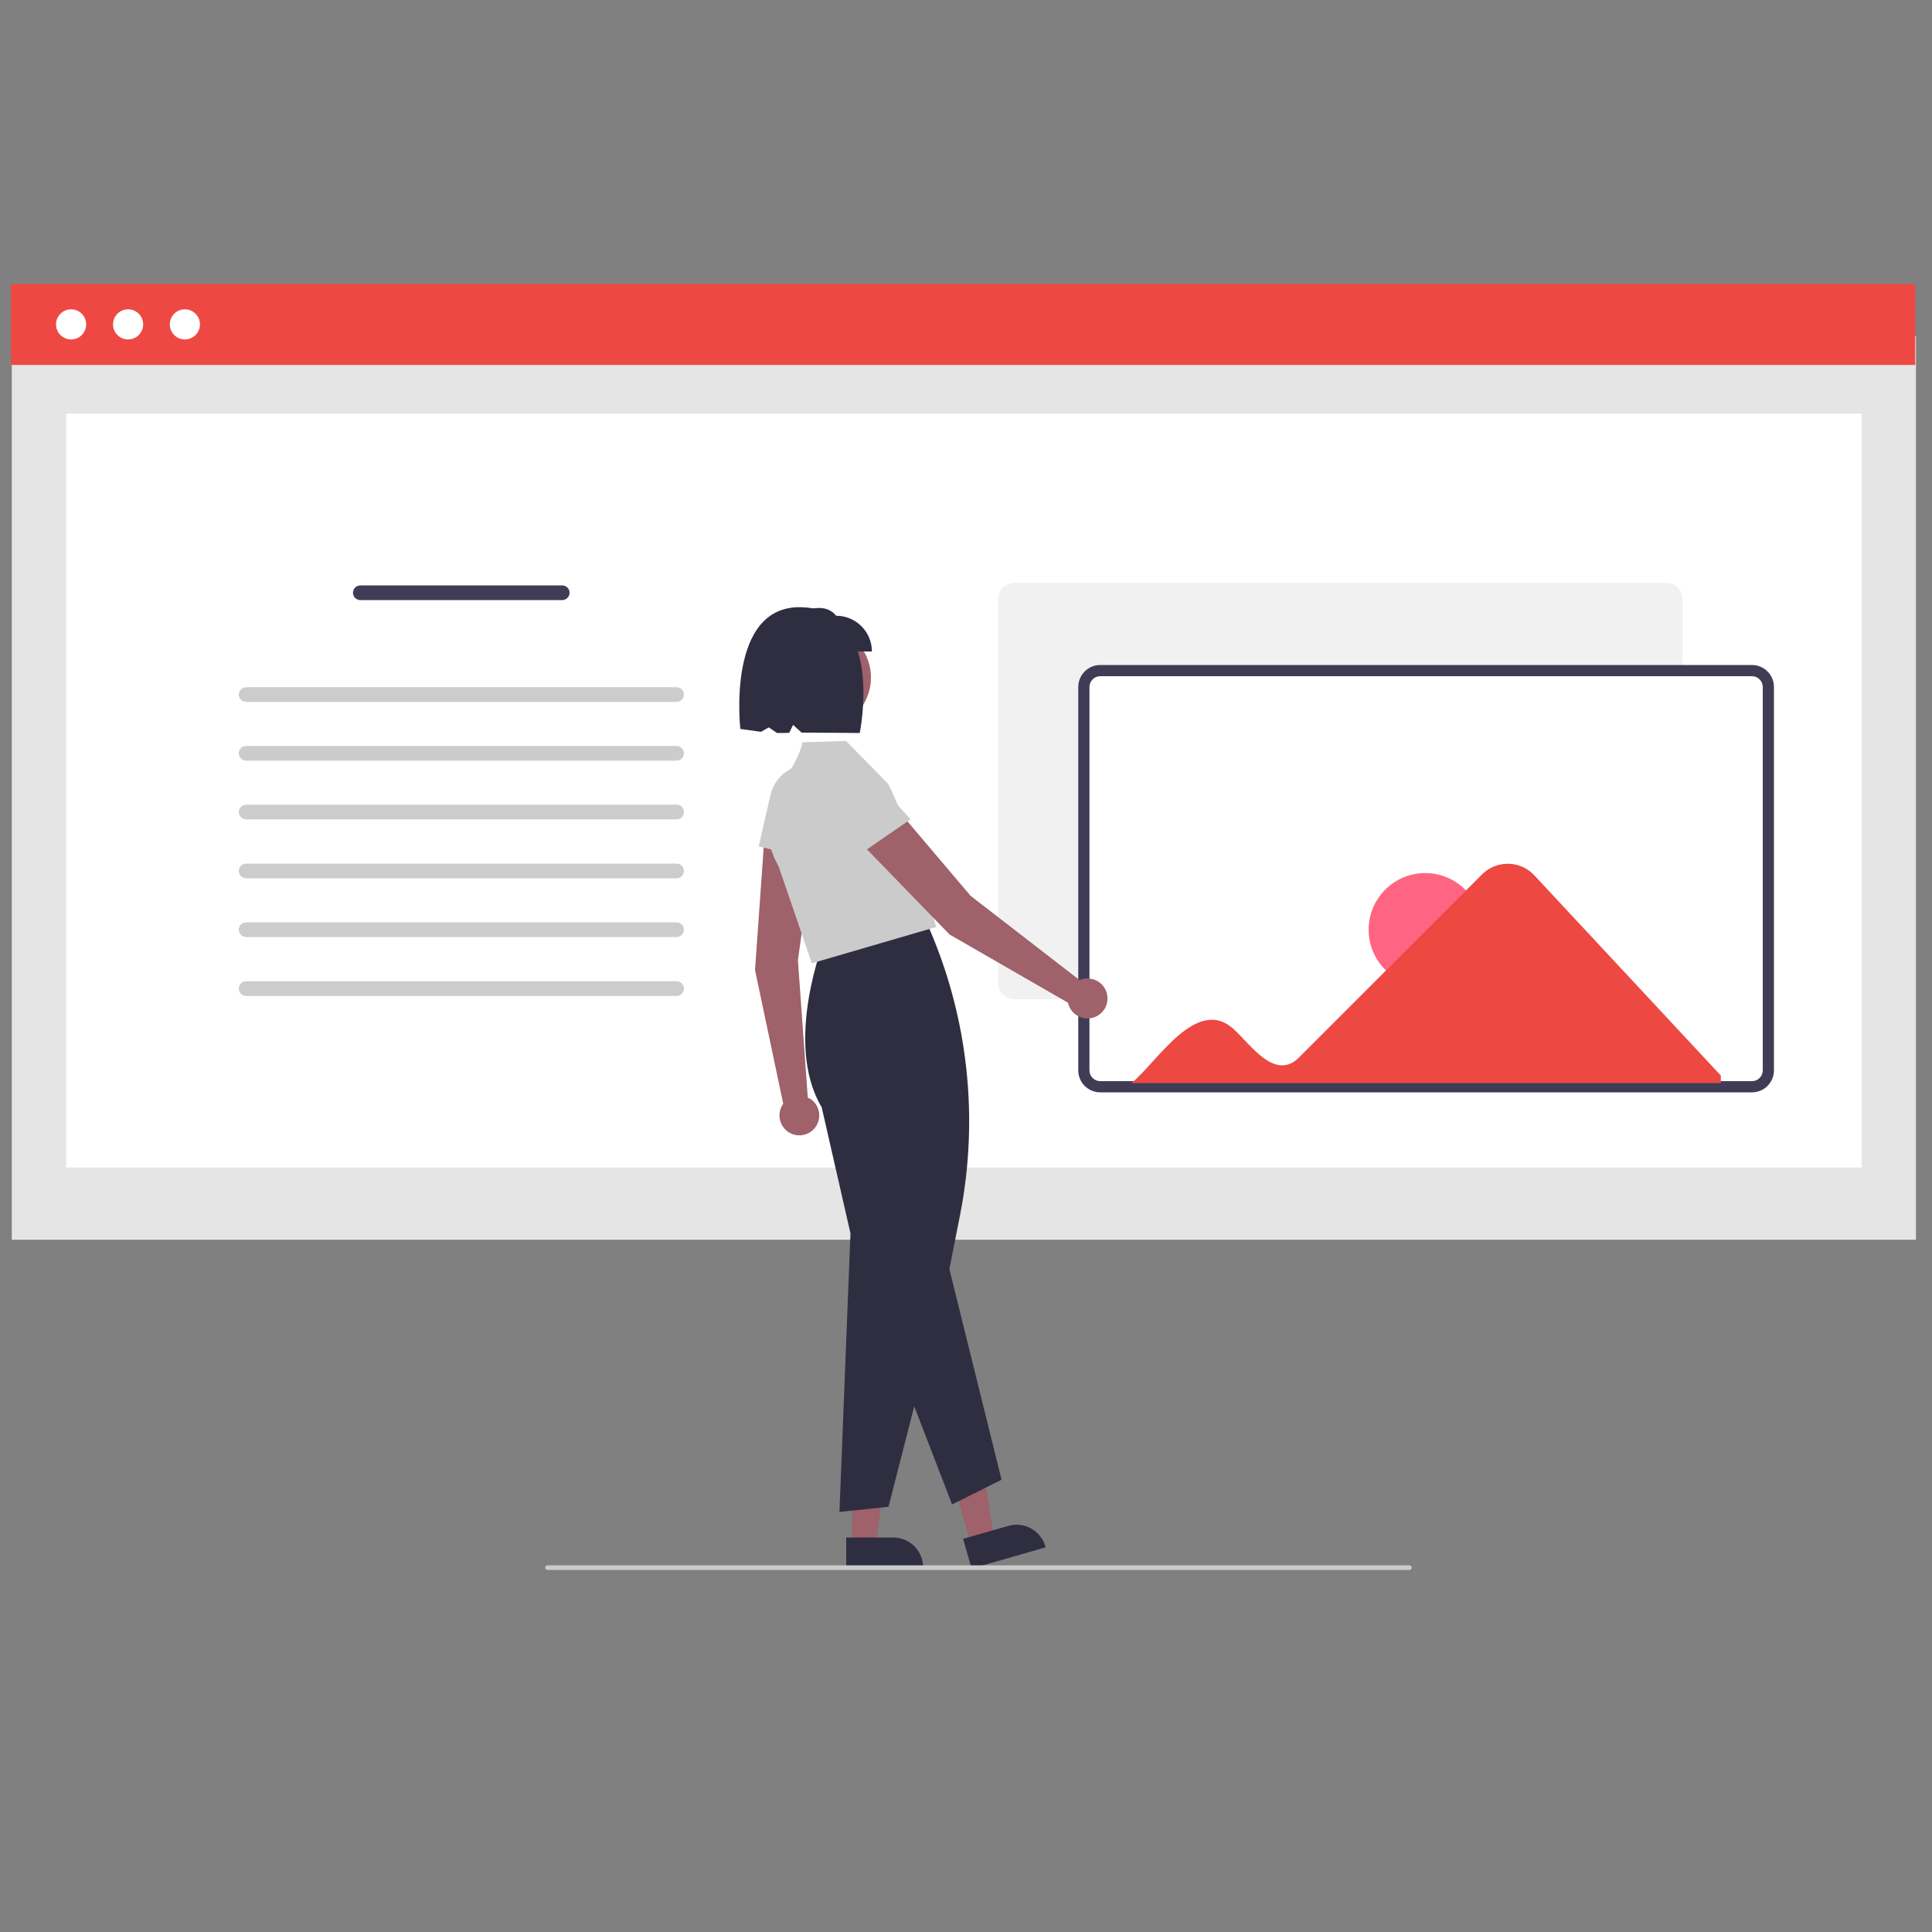 <?xml version="1.0" encoding="utf-8"?>
<!-- Generator: Adobe Illustrator 26.0.0, SVG Export Plug-In . SVG Version: 6.00 Build 0)  -->
<svg version="1.1" id="Capa_1" xmlns="http://www.w3.org/2000/svg" xmlns:xlink="http://www.w3.org/1999/xlink" x="0px" y="0px"
	 viewBox="0 0 1000 1000" style="enable-background:new 0 0 1000 1000;" xml:space="preserve">
<rect x="0" y="0" width="1000" height="1000" fill="#808080" stroke="none"/>
<style type="text/css">
	.st0{fill:#E5E5E5;}
	.st1{fill:#FFFFFF;}
	.st2{fill:#ED4842;}
	.st3{fill:#3F3D56;}
	.st4{fill:#CCCCCC;}
	.st5{fill:#F1F1F1;}
	.st6{fill:#FF6583;}
	.st7{fill:#9F616A;}
	.st8{fill:#CBCBCB;}
	.st9{fill:#2F2E41;}
</style>
<rect id="f54375ad-557d-4249-95e2-413e25c77bd8" x="6.1" y="174" class="st0" width="985.6" height="467.7"/>
<rect id="eb84611c-d49d-4ce2-b538-4fee0a7e188d" x="34.3" y="214.1" class="st1" width="929.3" height="390.2"/>
<rect id="a33b5263-04c3-449f-a8ad-1420252c1e48" x="5.7" y="147" class="st2" width="985.6" height="41.9"/>
<circle id="a01a8c4b-bf8b-4728-9381-d6cbaed15ee5" class="st1" cx="36.8" cy="167.9" r="7.8"/>
<circle id="a70f271b-ee75-4447-9507-72af025f0784" class="st1" cx="66.3" cy="167.9" r="7.8"/>
<circle id="b6ae4294-4107-4abd-ba05-1d458fcbc8d7" class="st1" cx="95.7" cy="167.9" r="7.8"/>
<path id="a98f5d70-28fc-4129-b4f3-463d07786f2f-374" class="st3" d="M186.5,303c-2.1,0-3.8,1.7-3.8,3.8c0,2.1,1.7,3.8,3.8,3.8l0,0
	h104.5c2.1,0,3.8-1.7,3.8-3.8c0-2.1-1.7-3.8-3.8-3.8H186.5z"/>
<path id="a5717240-4d8d-4c71-83bc-6deeb889f166-375" class="st4" d="M127.4,355.7c-2.1,0-3.8,1.7-3.8,3.8s1.7,3.8,3.8,3.8h222.8
	c2.1,0,3.8-1.7,3.8-3.8s-1.7-3.8-3.8-3.8H127.4z"/>
<path id="f9c6f13d-6e3a-4758-9844-a0f5d5c969ce-376" class="st4" d="M127.4,386.1c-2.1,0-3.8,1.7-3.8,3.8c0,2.1,1.7,3.8,3.8,3.8
	h222.8c2.1,0,3.8-1.7,3.8-3.8c0-2.1-1.7-3.8-3.8-3.8H127.4z"/>
<path id="bf808dfd-2bb2-4793-b7c6-d8671bf7e9b4-377" class="st4" d="M127.4,416.5c-2.1,0-3.8,1.7-3.8,3.8s1.7,3.8,3.8,3.8h222.8
	c2.1,0,3.8-1.7,3.8-3.8s-1.7-3.8-3.8-3.8H127.4z"/>
<path id="e27373f7-fd0b-426a-8828-0829b084b689-378" class="st4" d="M127.4,447c-2.1,0-3.8,1.7-3.8,3.8s1.7,3.8,3.8,3.8h222.8
	c2.1,0,3.8-1.7,3.8-3.8s-1.7-3.8-3.8-3.8H127.4z"/>
<path id="b4c6c7b3-e22e-4fba-a4f6-80d19d07dbd3-379" class="st4" d="M127.4,477.4c-2.1,0-3.8,1.7-3.8,3.8c0,2.1,1.7,3.8,3.8,3.8
	h222.8c2.1,0,3.8-1.7,3.8-3.8c0-2.1-1.7-3.8-3.8-3.8H127.4z"/>
<path id="ebf0dc46-a6ad-47cb-a3de-ddb71e9e94e3-380" class="st4" d="M127.4,507.9c-2.1,0-3.8,1.7-3.8,3.8s1.7,3.8,3.8,3.8h222.8
	c2.1,0,3.8-1.7,3.8-3.8s-1.7-3.8-3.8-3.8H127.4z"/>
<path class="st5" d="M862.4,517.2H525.1c-4.7,0-8.5-3.8-8.5-8.5V310.2c0-4.7,3.8-8.5,8.5-8.5h337.3c4.7,0,8.5,3.8,8.5,8.5v198.4
	C870.9,513.3,867.1,517.1,862.4,517.2z"/>
<path class="st1" d="M906.8,562.5H569.5c-4.7,0-8.5-3.8-8.5-8.5V355.6c0-4.7,3.8-8.5,8.5-8.5h337.3c4.7,0,8.5,3.8,8.5,8.5V554
	C915.3,558.7,911.5,562.5,906.8,562.5z"/>
<path class="st3" d="M906.8,565.4H569.5c-6.3,0-11.4-5.1-11.4-11.4V355.6c0-6.3,5.1-11.4,11.4-11.4h337.3c6.3,0,11.4,5.1,11.4,11.4
	V554C918.2,560.3,913.1,565.4,906.8,565.4z M569.5,350c-3.1,0-5.6,2.5-5.6,5.6V554c0,3.1,2.5,5.6,5.6,5.6h337.3
	c3.1,0,5.6-2.5,5.6-5.6V355.6c0-3.1-2.5-5.6-5.6-5.6L569.5,350z"/>
<circle class="st6" cx="737.7" cy="481.2" r="29.3"/>
<path class="st2" d="M794.1,453c-7.1-7.6-19.1-7.9-26.6-0.8c-0.1,0.1-0.2,0.2-0.3,0.3l-94.9,94.9c-12.2,12.2-24.9-6.5-33-14
	c-19.5-19.3-40.6,16.9-53.7,27.2h305.1v-3.9L794.1,453z"/>
<path class="st7" d="M418.1,568.1L413,497l9.2-66.7l-26.2-1.8l-5.2,73.6l14.6,69.2c-3.3,4.6-2.3,11,2.3,14.4
	c4.6,3.3,11,2.3,14.4-2.3c3.3-4.6,2.3-11-2.3-14.4C419.3,568.7,418.7,568.4,418.1,568.1L418.1,568.1z"/>
<path class="st8" d="M392.7,438.1l6.1-26.6c2.5-11,13.5-17.9,24.6-15.3c10.1,2.3,16.9,11.9,15.7,22.3l-3.4,30.1L392.7,438.1z"/>
<polygon class="st7" points="441.1,799.9 453.5,799.9 459.3,752.3 441.1,752.3 "/>
<path class="st9" d="M438,795.8l24.3,0h0c8.6,0,15.5,6.9,15.5,15.5v0.5l-39.8,0L438,795.8z"/>
<polygon class="st7" points="502.6,799.5 514.5,796.1 507,748.7 489.5,753.7 "/>
<path class="st9" d="M498.5,796.5l23.4-6.7l0,0c8.2-2.4,16.8,2.4,19.2,10.6l0.1,0.5l-38.3,11L498.5,796.5z"/>
<path class="st9" d="M434.5,782.6l5.7-144.2l-14.9-65.3c-20.1-33.6,1.6-87.3,1.8-87.8l0.1-0.2l0.2,0l52.5-7.1l0.7,1.7
	c20.5,46.9,26.2,99,16.3,149.3l-5.5,27.9l27,109l-25.6,12.8l-19.6-50.8l-13.3,52L434.5,782.6z"/>
<path class="st8" d="M420.2,498.6L403,448.4c-10.6-18.7-3.9-35.4,3.6-46.1c8.1-11.5,8.6-18,8.7-18l0.1-0.1l22.5-0.7l20.8,21.2
	c1.3-0.5,12.4,26.8,11.4,28.1l14.5,47L420.2,498.6z"/>
<path class="st7" d="M558.8,507.3l-56.4-43.6l-43.5-51.3l-18.8,18.3l51.4,53l61.3,35.3c1.2,5.6,6.7,9.1,12.3,7.9
	c5.6-1.2,9.1-6.7,7.9-12.3c-1.2-5.6-6.7-9.1-12.3-7.9C560.1,506.8,559.4,507,558.8,507.3L558.8,507.3z"/>
<path class="st8" d="M434.8,449.2l-15.7-22.3c-6.5-9.3-4.3-22,5-28.5c8.5-6,20.2-4.6,27.1,3.1l20.1,22.6L434.8,449.2z"/>
<circle class="st7" cx="424.1" cy="350.7" r="26.7"/>
<path class="st9" d="M451.3,337.2h-42.4v-18.5c9.3-3.7,18.4-6.8,23.9,0C443,318.7,451.3,327,451.3,337.2L451.3,337.2z"/>
<path class="st9" d="M414.7,314.3c-38.9-1.1-31.5,63-31.5,63s7.3,1,10.7,1.5l4-2.3l4.3,2.9c2,0,4.1,0,6.3-0.1l2-4.1l4.4,4
	c8.1,0,30.1,0.2,30.1,0.2S458.3,315.4,414.7,314.3z"/>
<path class="st8" d="M729.5,812.6H283.4c-0.6,0-1.2-0.5-1.2-1.2s0.5-1.2,1.2-1.2h446.1c0.6,0,1.2,0.5,1.2,1.2
	S730.1,812.6,729.5,812.6z"/>
</svg>
